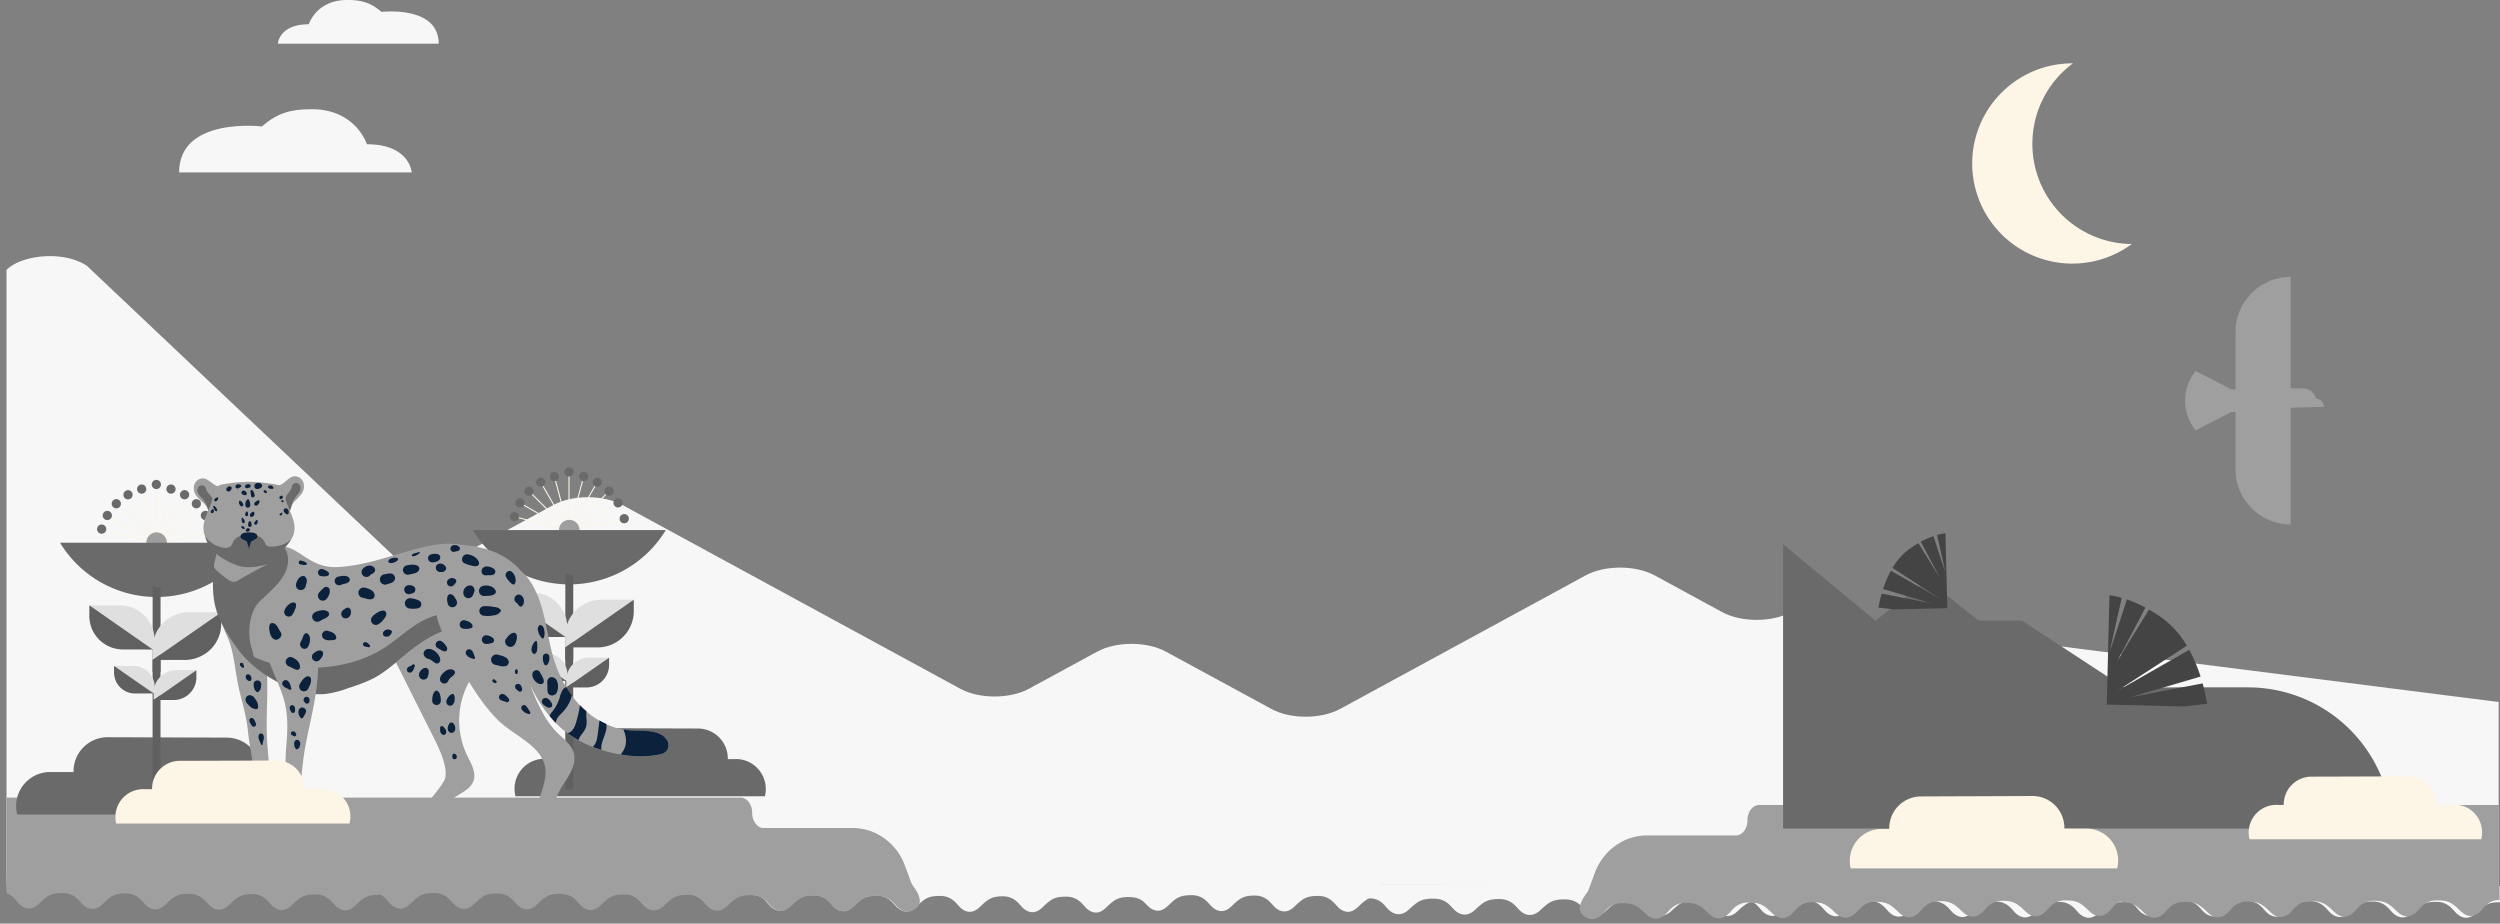 <svg xmlns="http://www.w3.org/2000/svg" xmlns:xlink="http://www.w3.org/1999/xlink" viewBox="0 0 1441.22 532.44"><rect x="0" y="0" width="1441.22" height="532.44" fill="#808080" stroke="none"/><defs><style>.cls-1{fill:none;}.cls-2{clip-path:url(#clip-path);}.cls-3{fill:#f7f7f7;}.cls-4{fill:#a09f9f;}.cls-5{clip-path:url(#clip-path-2);}.cls-6{fill:#6b6a6a;}.cls-7{clip-path:url(#clip-path-3);}.cls-8{fill:#fdf6e6;}.cls-9{clip-path:url(#clip-path-4);}.cls-10{fill:#fbf5e7;}.cls-11{fill:#9f9e9e;}.cls-12{fill:#606060;}.cls-13{fill:#dfdfdf;}.cls-14{fill:#0c213c;}.cls-15{clip-path:url(#clip-path-5);}.cls-16{clip-path:url(#clip-path-6);}.cls-17{clip-path:url(#clip-path-7);}.cls-18{fill:#444;}</style><clipPath id="clip-path" transform="translate(3.75 -50.11)"><rect class="cls-1" width="1440" height="579.19"/></clipPath><clipPath id="clip-path-2" transform="translate(3.75 -50.11)"><polygon class="cls-1" points="1024.18 358.09 1460.44 358.09 1460.76 527.82 1024.18 527.74 1024.18 358.09"/></clipPath><clipPath id="clip-path-3" transform="translate(3.75 -50.11)"><rect class="cls-1" x="288.02" y="394.96" width="211.81" height="114.19"/></clipPath><clipPath id="clip-path-4" transform="translate(3.75 -50.11)"><rect class="cls-1" x="1.38" y="390.03" width="240.5" height="129.66"/></clipPath><clipPath id="clip-path-5" transform="translate(3.75 -50.11)"><rect class="cls-1" x="6.29" y="419.34" width="195.75" height="105.53" transform="translate(208.33 944.22) rotate(-180)"/></clipPath><clipPath id="clip-path-6" transform="translate(3.75 -50.11)"><rect class="cls-1" x="1235.18" y="428.41" width="195.75" height="105.53" transform="translate(2666.11 962.36) rotate(-180)"/></clipPath><clipPath id="clip-path-7" transform="translate(3.75 -50.11)"><rect class="cls-1" x="996.1" y="429.35" width="225.13" height="121.37" transform="translate(2217.33 980.07) rotate(-180)"/></clipPath></defs><g id="Capa_2" data-name="Capa 2"><g id="Arte"><g class="cls-2"><path class="cls-3" d="M99.5,149.5H233.6s-1-16.23-25.83-16.23c0,0-6.29-20.2-31.78-20.2-12,0-19.54,2-28.81,9.94C147.18,123,99.5,117.31,99.5,149.5Z" transform="translate(3.75 -50.11)"/><path class="cls-3" d="M1028.76,403c-11,5.95-28.71,5.95-39.67,0l-39-21.21c-11-5.95-28.71-5.95-39.67,0l-141.58,77c-11,6-28.72,6-39.67,0l-60.77-33c-10.95-6-28.71-6-39.66,0l-39.28,21.35c-11,6-28.72,6-39.67,0L355,341.21c-11-5.95-28.71-5.95-39.67,0l-62.63,34.05c-5.26,2.86-12.4,4.47-19.84,4.47L46.28,203.28c-16.79-11-49.59-4.51-49.59,9.76V543.69h0v15.42l1440,2V454.81Z" transform="translate(3.75 -50.11)"/><path class="cls-3" d="M647.52,567.22c-6.63,0-8.68,1.29-13.73,6.23s-9.42,2.13-11.57-.07c-2.34-2.4-4.67-6.33-11.31-6.37s-8.67,1.28-13.73,6.23-9.42,2.13-11.57-.07c-2.34-2.4-4.67-6.33-11.31-6.37h.51c-6.63,0-8.68,1.28-13.74,6.22s-9.42,2.13-11.56-.06c-2.34-2.4-4.67-6.34-11.31-6.37s-8.68,1.28-13.73,6.22-9.42,2.13-11.57-.07c-2.34-2.4-4.67-6.33-11.31-6.37H502c-6.64,0-8.68,1.29-13.74,6.23s-9.42,2.13-11.56-.07c-2.34-2.4-4.68-6.33-11.31-6.37s-8.68,1.28-13.74,6.23-9.42,2.13-11.56-.07c-2.34-2.4-4.17-6.33-10.81-6.37h0V558H647.55Z" transform="translate(3.75 -50.11)"/><path class="cls-3" d="M792.33,566.8h.5c-6.64,0-8.69,1.28-13.76,6.22s-9.43,2.13-11.58-.06c-2.34-2.4-4.68-6.34-11.32-6.37s-8.7,1.28-13.76,6.22-9.44,2.13-11.58-.07c-2.35-2.4-4.69-6.33-11.33-6.37h.41c-6.65,0-8.69,1.28-13.76,6.23s-9.43,2.13-11.58-.07c-2.34-2.4-4.68-6.33-11.33-6.37s-8.69,1.28-13.76,6.22-9.43,2.13-11.58-.06c-2.34-2.4-4.2-5-10.85-5.09l0-9.23H791.52" transform="translate(3.75 -50.11)"/><path class="cls-3" d="M1437.45,570.22c-6.65,0-8.7,1.29-13.76,6.23s-9.44,2.13-11.58-.07c-2.35-2.4-4.68-6.33-11.33-6.37s-8.69,1.28-13.76,6.23-9.44,2.13-11.58-.07c-2.35-2.4-4.68-6.33-11.33-6.37h.51c-6.65,0-8.69,1.28-13.76,6.22s-9.44,2.13-11.58-.06c-2.35-2.4-4.68-6.34-11.33-6.37s-8.69,1.28-13.76,6.22-9.44,2.13-11.58-.07c-2.34-2.4-4.68-6.33-11.33-6.37h.42c-6.65,0-8.7,1.28-13.77,6.23s-9.43,2.13-11.57-.07c-2.35-2.4-4.69-6.33-11.33-6.37s-8.7,1.28-13.76,6.22-9.44,2.13-11.58-.06c-2.35-2.4-4.18-6.33-10.83-6.37h0V561h218.6Z" transform="translate(3.75 -50.11)"/><path class="cls-3" d="M1219.89,570.22c-6.64,0-8.69,1.29-13.76,6.23s-9.43,2.13-11.58-.07c-2.34-2.4-4.68-6.33-11.33-6.37s-8.69,1.28-13.76,6.23-9.43,2.13-11.58-.07c-2.34-2.4-4.68-6.33-11.32-6.37h.5c-6.64,0-8.69,1.28-13.76,6.22s-9.43,2.13-11.58-.06c-2.34-2.4-4.68-6.34-11.32-6.37s-8.7,1.28-13.76,6.22-9.44,2.13-11.58-.07c-2.35-2.4-4.69-6.33-11.33-6.37h.41c-6.65,0-8.69,1.28-13.76,6.23s-9.43,2.13-11.58-.07c-2.34-2.4-4.68-6.33-11.33-6.37s-8.69,1.28-13.76,6.22-9.43,2.13-11.58-.06c-2.34-2.4-4.18-6.33-10.82-6.37l10.83-9,207.78,1Z" transform="translate(3.75 -50.11)"/><path class="cls-3" d="M1012.16,560.12a11,11,0,0,1-7.16,10.13c-2.31.9-4.26,2.53-7.15,5.24-5.26,4.94-9.8,2.13-12-.07-2.44-2.4-4.87-6.33-11.77-6.37s-9,1.28-14.29,6.22-9.79,2.13-12-.07c-2.43-2.4-4.86-6.33-11.76-6.37h.52c-6.9,0-9,1.28-14.28,6.22s-9.8,2.13-12-.07c-2.43-2.4-4.86-6.33-11.76-6.37s-9,1.28-14.29,6.22-9.8,2.13-12-.07c-2.44-2.4-4.86-6.33-11.77-6.37h.43c-6.9,0-9,1.28-14.28,6.22s-9.8,2.13-12-.07c-2.43-2.4-4.86-6.33-11.76-6.37s-9,1.28-14.29,6.22-9.8,2.13-12-.07c-2.44-2.4-4.34-6.33-11.25-6.37v-8l227,0Z" transform="translate(3.75 -50.11)"/><path class="cls-3" d="M249.15,75.3H156.4s.68-11.22,17.86-11.22c0,0,4.35-14,22-14,8.27,0,13.51,1.38,19.92,6.87C216.17,57,249.15,53,249.15,75.3Z" transform="translate(3.75 -50.11)"/><path class="cls-4" d="M214.84,565.94c-6.65,0-8.7,1.28-13.76,6.23s-9.44,2.12-11.58-.07c-2.35-2.4-4.68-6.33-11.33-6.37S169.48,567,164.41,572s-9.44,2.13-11.58-.06c-2.35-2.4-4.68-6.34-11.33-6.37l.51,0c-6.65,0-8.69,1.29-13.76,6.23s-9.44,2.13-11.58-.07c-2.35-2.4-4.68-6.33-11.33-6.37s-8.69,1.29-13.76,6.23-9.44,2.13-11.58-.07c-2.34-2.4-4.68-6.33-11.33-6.37h.42c-6.65,0-8.7,1.28-13.76,6.22s-9.44,2.13-11.58-.06c-2.35-2.4-4.69-6.34-11.33-6.37s-8.7,1.28-13.76,6.22S9.22,573.22,7.08,571c-2.35-2.41-4.18-6.34-10.83-6.38h0v-7.93h218.6Z" transform="translate(3.75 -50.11)"/><path class="cls-4" d="M429.25,565.94c-6.66,0-8.71,1.29-13.78,6.23s-9.45,2.13-11.6-.07c-2.35-2.4-4.69-6.33-11.34-6.37S383.82,567,378.74,572s-9.45,2.12-11.59-.07c-2.35-2.4-4.69-6.33-11.35-6.37h.51c-6.66,0-8.71,1.28-13.78,6.22s-9.45,2.13-11.6-.07c-2.35-2.4-4.69-6.33-11.35-6.37s-8.7,1.29-13.78,6.23-9.45,2.13-11.59-.07c-2.35-2.4-4.69-6.33-11.35-6.37h.41c-6.65,0-8.7,1.28-13.78,6.22s-9.45,2.13-11.59-.06c-2.35-2.4-4.69-6.33-11.35-6.37s-8.71,1.28-13.78,6.22-9.45,2.13-11.6-.06c-2.35-2.41-4.18-6.34-10.84-6.38h0v-7.93H429.27Z" transform="translate(3.75 -50.11)"/><path class="cls-4" d="M525.12,573c-5.08,4.94-9.45,2.13-11.6-.07-2.35-2.4-4.69-6.33-11.35-6.37s-8.7,1.28-13.78,6.23-9.45,2.13-11.59-.07c-2.35-2.4-4.69-6.33-11.35-6.37H466c-6.66,0-8.71,1.28-13.78,6.22s-9.45,2.13-11.6-.06c-2.35-2.4-4.69-6.34-11.35-6.37s-8.7,1.28-13.78,6.22-9.45,2.13-11.6-.07c-2.34-2.4-4.68-6.33-11.34-6.37h.41c-6.65,0-8.7,1.28-13.78,6.23s-9.45,2.13-11.6-.07c-2.34-2.4-4.68-6.33-11.34-6.37s-8.71,1.28-13.78,6.22-9.45,2.13-11.6-.06c-2.35-2.4-4.19-6.34-10.84-6.37v-8H519.86S530.19,568,525.12,573Z" transform="translate(3.75 -50.11)"/><path class="cls-4" d="M-3.31,509.9H423.16c3.7,0,6.7,3.93,6.7,8.78h0c0,4.85,3,8.78,6.7,8.78H488a30.6,30.6,0,0,1,13.43,3.15A33.32,33.32,0,0,1,518,549.31l4.52,12.3H-3.31Z" transform="translate(3.75 -50.11)"/></g><path class="cls-4" d="M1218.66,570.23c6.65,0,8.69,1.28,13.76,6.22s9.43,2.13,11.58-.06c2.34-2.41,4.68-6.34,11.33-6.38s8.69,1.29,13.76,6.23,9.43,2.13,11.58-.07c2.34-2.4,4.68-6.33,11.33-6.37h-.51c6.64,0,8.69,1.28,13.76,6.23s9.43,2.13,11.58-.07c2.34-2.4,4.68-6.33,11.33-6.37s8.69,1.28,13.76,6.22,9.43,2.13,11.58-.06c2.34-2.4,4.68-6.33,11.32-6.37h-.41c6.65,0,8.69,1.28,13.76,6.22s9.44,2.13,11.58-.07c2.34-2.4,4.68-6.33,11.33-6.37s8.69,1.29,13.76,6.23,9.43,2.13,11.58-.07c2.34-2.4,4.18-6.33,10.82-6.37h0V561h-218.6Z" transform="translate(3.75 -50.11)"/><path class="cls-4" d="M1004.24,570.23c6.66,0,8.71,1.28,13.79,6.22s9.45,2.13,11.59-.06c2.35-2.4,4.69-6.34,11.35-6.37s8.71,1.28,13.78,6.22,9.45,2.13,11.6-.07c2.35-2.4,4.69-6.33,11.34-6.37h-.5c6.65,0,8.7,1.29,13.78,6.23s9.45,2.13,11.59-.07c2.35-2.4,4.69-6.33,11.35-6.37s8.71,1.28,13.78,6.23,9.45,2.12,11.6-.07c2.35-2.4,4.69-6.33,11.35-6.37h-.42c6.66,0,8.71,1.28,13.78,6.22s9.45,2.13,11.6-.07c2.35-2.4,4.69-6.33,11.35-6.37s8.7,1.29,13.78,6.23,9.45,2.13,11.59-.07c2.35-2.4,4.19-6.33,10.85-6.37h0V561H1004.22Z" transform="translate(3.75 -50.11)"/><path class="cls-4" d="M908.38,577.24c5.07,4.94,9.45,2.12,11.59-.07,2.35-2.4,4.69-6.33,11.35-6.37S940,572.08,945.1,577s9.45,2.13,11.6-.06c2.35-2.4,4.69-6.34,11.35-6.37l-.51,0c6.65,0,8.7,1.29,13.78,6.23s9.45,2.13,11.6-.07c2.34-2.4,4.68-6.33,11.34-6.37s8.71,1.28,13.78,6.23,9.45,2.13,11.6-.07c2.35-2.4,4.69-6.33,11.35-6.37h-.42c6.66,0,8.71,1.28,13.78,6.22s9.45,2.13,11.6-.06c2.35-2.41,4.69-6.34,11.35-6.38s8.7,1.29,13.78,6.23,9.45,2.13,11.6-.07c2.34-2.4,4.18-6.33,10.84-6.37h0v-7.93H913.64S903.3,572.29,908.38,577.24Z" transform="translate(3.75 -50.11)"/><path class="cls-4" d="M1436.81,514.19H1010.34c-3.7,0-6.7,3.93-6.7,8.78h0c0,4.85-3,8.78-6.7,8.78H945.51a30.73,30.73,0,0,0-13.43,3.14,33.41,33.41,0,0,0-16.54,18.71L911,565.9h525.78Z" transform="translate(3.75 -50.11)"/><g class="cls-5"><path class="cls-6" d="M1292.84,446.34l-72.12.05-58.78-38.47h-25l-29.75-23.54-29.76,23.54-53.19-44-33.39,26.28-24.09-13.29-18.13,13.74V530h426.71l0-2.36a83.19,83.19,0,0,0-82.46-81.27Z" transform="translate(3.75 -50.11)"/></g><g class="cls-7"><path class="cls-6" d="M420,487.73h-4.17c0-.13,0-.25,0-.39a17.26,17.26,0,0,0-17.25-17.25l-60.49-.2a17.26,17.26,0,0,0-17.26,17.26c0,.14,0,.28,0,.41l-11.91,0A17.26,17.26,0,0,0,309,522h0a17.26,17.26,0,0,0,17.25,16.86l75.76.2a17.26,17.26,0,0,0,17.24-16.86h.8a17.26,17.26,0,1,0,0-34.51Z" transform="translate(3.75 -50.11)"/></g><path class="cls-4" d="M1290.45,223.72a31.64,31.64,0,0,0-5.42,17.75v33.07h-2.48L1262,264a27.21,27.21,0,0,0,0,34.21l20.54-10.59H1285v33.07a31.61,31.61,0,0,0,5.41,17.75l3.35,4.15a32.34,32.34,0,0,0,5.45,4.59l3.35,1.93a31,31,0,0,0,5.35,2.1l3.34.77a31.51,31.51,0,0,0,5.53.49V285.14l19.13-.46a4.81,4.81,0,0,0-4.42-4.79,8.11,8.11,0,0,0-7.8-5.89h-6.91V209.7a31.51,31.51,0,0,0-5.53.49l-3.34.77a31,31,0,0,0-5.35,2.1l-3.34,1.93a32,32,0,0,0-5.46,4.59Z" transform="translate(3.75 -50.11)"/><path class="cls-8" d="M1167.94,130.68a57.6,57.6,0,0,1,23.34-44.05,57.72,57.72,0,1,0,34,104.1c-.65,0-1.3,0-2,0A57.73,57.73,0,0,1,1167.94,130.68Z" transform="translate(3.75 -50.11)"/><g class="cls-9"><path class="cls-6" d="M151.26,495.37h-4.74c0-.14,0-.29,0-.44a19.59,19.59,0,0,0-19.59-19.59l-68.68-.23a19.61,19.61,0,0,0-19.6,19.6c0,.16,0,.31,0,.47l-13.53,0a19.59,19.59,0,0,0,0,39.18h0a19.59,19.59,0,0,0,19.58,19.14l86,.23a19.59,19.59,0,0,0,19.58-19.15h.91a19.59,19.59,0,1,0,0-39.18Z" transform="translate(3.75 -50.11)"/></g><rect class="cls-10" x="89.81" y="280.84" width="0.62" height="28.59"/><rect class="cls-10" x="81.32" y="331.58" width="0.62" height="28.59" transform="translate(-82.99 -17.2) rotate(-15)"/><rect class="cls-10" x="76.9" y="333.41" width="0.62" height="28.59" transform="translate(-159.76 35.07) rotate(-30)"/><rect class="cls-10" x="73.1" y="336.32" width="0.62" height="28.59" transform="translate(-222.68 104.49) rotate(-45)"/><rect class="cls-10" x="70.18" y="340.12" width="0.62" height="28.59" transform="translate(-267.94 188.15) rotate(-60)"/><rect class="cls-10" x="68.35" y="344.54" width="0.62" height="28.59" transform="translate(-291.97 282.18) rotate(-75)"/><rect class="cls-10" x="87.96" y="354.11" width="28.59" height="0.62" transform="translate(-159.74 48.47) rotate(-29.99)"/><rect class="cls-10" x="89.96" y="359.21" width="28.59" height="0.62" transform="translate(-73.32 -18.07) rotate(-12.8)"/><rect class="cls-10" x="85.04" y="350.31" width="28.59" height="0.62" transform="translate(-215.08 122.83) rotate(-45)"/><rect class="cls-10" x="81.25" y="347.39" width="28.59" height="0.62" transform="translate(-249.61 206.52) rotate(-60.01)"/><rect class="cls-10" x="76.82" y="345.56" width="28.59" height="0.62" transform="translate(-262.8 294.26) rotate(-75)"/><circle class="cls-11" cx="90.27" cy="312.84" r="5.94"/><path class="cls-6" d="M86.52,394.27A65.06,65.06,0,0,0,142.18,363H30.87A65.06,65.06,0,0,0,86.52,394.27Z" transform="translate(3.75 -50.11)"/><path class="cls-6" d="M83.72,329.41a2.66,2.66,0,1,1,2.65,2.65A2.66,2.66,0,0,1,83.72,329.41Z" transform="translate(3.75 -50.11)"/><path class="cls-6" d="M92.16,332.06a2.66,2.66,0,1,1,2.66,2.66A2.66,2.66,0,0,1,92.16,332.06Z" transform="translate(3.75 -50.11)"/><path class="cls-6" d="M100,335.32a2.66,2.66,0,1,1,2.66,2.66A2.66,2.66,0,0,1,100,335.32Z" transform="translate(3.75 -50.11)"/><path class="cls-6" d="M106.79,340.51a2.66,2.66,0,1,1,2.66,2.66A2.66,2.66,0,0,1,106.79,340.51Z" transform="translate(3.75 -50.11)"/><path class="cls-6" d="M112,347.27a2.66,2.66,0,1,1,2.66,2.65A2.66,2.66,0,0,1,112,347.27Z" transform="translate(3.75 -50.11)"/><path class="cls-6" d="M115.54,356.35A2.66,2.66,0,1,1,118.2,359,2.66,2.66,0,0,1,115.54,356.35Z" transform="translate(3.75 -50.11)"/><path class="cls-6" d="M75.27,332.06a2.66,2.66,0,1,1,2.66,2.66A2.66,2.66,0,0,1,75.27,332.06Z" transform="translate(3.75 -50.11)"/><path class="cls-6" d="M67.4,335.32A2.66,2.66,0,1,1,70.06,338,2.66,2.66,0,0,1,67.4,335.32Z" transform="translate(3.75 -50.11)"/><path class="cls-6" d="M60.64,340.51a2.66,2.66,0,1,1,2.66,2.66A2.66,2.66,0,0,1,60.64,340.51Z" transform="translate(3.75 -50.11)"/><path class="cls-6" d="M55.46,347.27a2.66,2.66,0,1,1,2.65,2.66A2.66,2.66,0,0,1,55.46,347.27Z" transform="translate(3.75 -50.11)"/><path class="cls-6" d="M52.2,355.14a2.66,2.66,0,1,1,2.65,2.66A2.66,2.66,0,0,1,52.2,355.14Z" transform="translate(3.75 -50.11)"/><polyline class="cls-12" points="87.99 338.03 87.98 387.4 92.55 387.4 92.56 338.93"/><path class="cls-13" d="M105.13,403.07A20.92,20.92,0,0,0,84.21,424h0v6.6l39.52-27.52Z" transform="translate(3.75 -50.11)"/><path class="cls-12" d="M84.21,430.59l0,81.78h4.57l0-78.81v-3h14a20.94,20.94,0,0,0,5.85-.83,18.55,18.55,0,0,0,1.82-.62,20.91,20.91,0,0,0,2.3-1.07A20.71,20.71,0,0,0,119,423a20.81,20.81,0,0,0,4.78-13.31v-6.6Z" transform="translate(3.75 -50.11)"/><path class="cls-13" d="M85.33,419a19.89,19.89,0,0,0-19.89-19.89H47.76l37.57,26.17Z" transform="translate(3.75 -50.11)"/><path class="cls-12" d="M84.35,424.55,47.76,399.06v6.12a19.2,19.2,0,0,0,5.35,13.36A18.67,18.67,0,0,0,56,421c.39.28.8.54,1.21.79a19.28,19.28,0,0,0,9.91,2.72Z" transform="translate(3.75 -50.11)"/><path class="cls-13" d="M97.84,436.47a13,13,0,0,0-13,13h0v4.13l24.66-17.18Z" transform="translate(3.75 -50.11)"/><path class="cls-12" d="M84.79,453.65l0,51h2.86v-51h8.75a13.37,13.37,0,0,0,3.66-.52,11.6,11.6,0,0,0,1.13-.39,12.55,12.55,0,0,0,1.44-.67,12.68,12.68,0,0,0,2.08-1.41,13.05,13.05,0,0,0,4.75-10.07v-4.12Z" transform="translate(3.75 -50.11)"/><path class="cls-13" d="M85.48,446.38A12.4,12.4,0,0,0,73.07,434H62L85.48,450.3Z" transform="translate(3.75 -50.11)"/><path class="cls-12" d="M84.88,449.87,62,434v3.81a12.2,12.2,0,0,0,.54,3.6,12.16,12.16,0,0,0,2.8,4.75,12.3,12.3,0,0,0,1.81,1.56c.24.17.5.33.75.49a12.14,12.14,0,0,0,6.19,1.69Z" transform="translate(3.75 -50.11)"/><rect class="cls-10" x="327.72" y="273.61" width="0.62" height="28.59"/><rect class="cls-10" x="319.23" y="324.35" width="0.62" height="28.59" transform="translate(-73.01 44.13) rotate(-15)"/><rect class="cls-10" x="314.8" y="326.18" width="0.62" height="28.59" transform="translate(-124.27 153.06) rotate(-30)"/><rect class="cls-10" x="311.01" y="329.1" width="0.62" height="28.59" transform="translate(-147.88 270.6) rotate(-45)"/><rect class="cls-10" x="308.09" y="332.89" width="0.62" height="28.59" transform="translate(-142.72 390.57) rotate(-60)"/><rect class="cls-10" x="306.26" y="337.32" width="0.62" height="28.59" transform="translate(-108.66 506.62) rotate(-75)"/><rect class="cls-10" x="325.87" y="346.88" width="28.59" height="0.62" transform="translate(-124.26 166.44) rotate(-29.99)"/><rect class="cls-10" x="327.87" y="351.98" width="28.59" height="0.62" transform="translate(-65.81 34.46) rotate(-12.8)"/><rect class="cls-10" x="322.95" y="343.08" width="28.59" height="0.62" transform="translate(-140.29 288.94) rotate(-45)"/><rect class="cls-10" x="319.16" y="340.17" width="28.59" height="0.62" transform="translate(-124.38 408.95) rotate(-60.01)"/><rect class="cls-10" x="314.73" y="338.34" width="28.59" height="0.62" transform="translate(-79.49 518.7) rotate(-75)"/><circle class="cls-11" cx="328.18" cy="305.62" r="5.94"/><path class="cls-6" d="M324.43,387a65.06,65.06,0,0,0,55.66-31.31H268.77A65.09,65.09,0,0,0,324.43,387Z" transform="translate(3.75 -50.11)"/><path class="cls-6" d="M321.63,322.18a2.66,2.66,0,1,1,2.65,2.66A2.66,2.66,0,0,1,321.63,322.18Z" transform="translate(3.75 -50.11)"/><path class="cls-6" d="M330.07,324.84a2.66,2.66,0,1,1,2.66,2.65A2.66,2.66,0,0,1,330.07,324.84Z" transform="translate(3.75 -50.11)"/><path class="cls-6" d="M337.94,328.1a2.66,2.66,0,1,1,2.66,2.65A2.66,2.66,0,0,1,337.94,328.1Z" transform="translate(3.75 -50.11)"/><path class="cls-6" d="M344.7,333.28a2.66,2.66,0,1,1,2.66,2.66A2.66,2.66,0,0,1,344.7,333.28Z" transform="translate(3.75 -50.11)"/><path class="cls-6" d="M349.89,340a2.66,2.66,0,1,1,2.65,2.66A2.66,2.66,0,0,1,349.89,340Z" transform="translate(3.75 -50.11)"/><path class="cls-6" d="M353.45,349.12a2.66,2.66,0,1,1,2.65,2.66A2.66,2.66,0,0,1,353.45,349.12Z" transform="translate(3.75 -50.11)"/><path class="cls-6" d="M313.18,324.84a2.66,2.66,0,1,1,2.66,2.65A2.66,2.66,0,0,1,313.18,324.84Z" transform="translate(3.75 -50.11)"/><path class="cls-6" d="M305.31,328.1a2.66,2.66,0,1,1,2.66,2.65A2.66,2.66,0,0,1,305.31,328.1Z" transform="translate(3.75 -50.11)"/><path class="cls-6" d="M298.55,333.28a2.66,2.66,0,1,1,2.66,2.66A2.66,2.66,0,0,1,298.55,333.28Z" transform="translate(3.75 -50.11)"/><path class="cls-6" d="M293.37,340A2.66,2.66,0,1,1,296,342.7,2.65,2.65,0,0,1,293.37,340Z" transform="translate(3.75 -50.11)"/><path class="cls-6" d="M290.1,347.91a2.66,2.66,0,1,1,2.66,2.66A2.65,2.65,0,0,1,290.1,347.91Z" transform="translate(3.75 -50.11)"/><polyline class="cls-12" points="325.9 330.8 325.89 380.17 330.46 380.17 330.48 331.7"/><path class="cls-13" d="M343,395.84a20.92,20.92,0,0,0-20.92,20.92h0v6.61l39.52-27.53Z" transform="translate(3.75 -50.11)"/><path class="cls-12" d="M322.12,423.37l0,81.77h4.57l0-78.8v-3h14a20.94,20.94,0,0,0,5.85-.83c.62-.18,1.23-.39,1.82-.62a23,23,0,0,0,2.3-1.08,21,21,0,0,0,3.34-2.25,20.53,20.53,0,0,0,2.83-2.84,20.78,20.78,0,0,0,4.78-13.3v-6.61Z" transform="translate(3.75 -50.11)"/><path class="cls-13" d="M323.24,411.72a19.9,19.9,0,0,0-19.89-19.89H285.67L323.24,418Z" transform="translate(3.75 -50.11)"/><path class="cls-12" d="M322.26,417.32l-36.59-25.49V398a19.22,19.22,0,0,0,.87,5.76,19,19,0,0,0,1.46,3.47,19.85,19.85,0,0,0,3,4.14,20.42,20.42,0,0,0,2.91,2.5c.39.27.8.53,1.21.78a19.28,19.28,0,0,0,9.91,2.72Z" transform="translate(3.75 -50.11)"/><path class="cls-13" d="M335.75,429.24A13.06,13.06,0,0,0,322.7,442.3h0v4.12l24.66-17.18Z" transform="translate(3.75 -50.11)"/><path class="cls-12" d="M322.7,446.42l0,51h2.86v-51h8.75a12.88,12.88,0,0,0,3.65-.52,10.93,10.93,0,0,0,1.14-.39,13.06,13.06,0,0,0,3.52-2.07,14.09,14.09,0,0,0,1.77-1.77,13,13,0,0,0,3-8.31v-4.12Z" transform="translate(3.75 -50.11)"/><path class="cls-13" d="M323.39,439.15A12.41,12.41,0,0,0,311,426.74H300l23.44,16.33Z" transform="translate(3.75 -50.11)"/><path class="cls-12" d="M322.79,442.65,300,426.74v3.82a12.14,12.14,0,0,0,.54,3.59,11.88,11.88,0,0,0,.92,2.17,11.91,11.91,0,0,0,3.69,4.14c.24.17.49.33.75.49a12,12,0,0,0,6.19,1.7Z" transform="translate(3.75 -50.11)"/><path class="cls-4" d="M113.86,340.35a41.86,41.86,0,0,1-4.14-4,7.57,7.57,0,0,1-1.53-6.53,5.32,5.32,0,0,1,5.09-3.94c3.36.17,5.52,3.88,8.79,4.66,1,.24,2,.19,3,.49a2.33,2.33,0,0,1,1.81,2.13,2.94,2.94,0,0,1-.89,1.63c-1.55,1.75-3.31,3.32-4.77,5.15-2,2.49-1.83,4.88-2.91,7.53C116.57,345.22,116.1,342.52,113.86,340.35Z" transform="translate(3.75 -50.11)"/><path class="cls-6" d="M113,337.68c-1.12-1.26-2.5-2.43-2.88-4.07a3.23,3.23,0,0,1,1-3.23,2.45,2.45,0,0,1,3.23.18,8.25,8.25,0,0,1,1,2.3c.79,1.78,2.71,2.91,3.37,4.75a6.89,6.89,0,0,1,.24,2.86,29.69,29.69,0,0,1-.69,4.6c-.08.35-.21.74-.55.85-1.13.37-1.77-3-2-3.64A15,15,0,0,0,113,337.68Z" transform="translate(3.75 -50.11)"/><path class="cls-4" d="M150.32,478.47c.52,7.43,2.16,25.63,3.19,33.27-3,8.34-4.13,15.77-6.91,16.92a26.76,26.76,0,0,1-7.88.93c-1.68-.14-3.41-1.33-3.54-3-.24-3.06,4.13-4.08,5.87-6.61,1.43-2.09,3.43-9.11,1.9-22.87-1-8.86-2.95-17.5-3.87-26.37-.77-7.55-3-14.81-4.76-22.19-3-12.52-2.76-22.75-7.59-32.68-1.39-2.87-3.33-9-3.46-12.22s-.86-9.69,1.53-11.81c3-2.7.9,7.59,4.92,8.26a25,25,0,0,1,13.44,6.44c3.68,3.65,3.56,7.26,4.63,12,2.86,12.55,2.71,25.17,2.39,38C150,463.79,149.81,471.14,150.32,478.47Z" transform="translate(3.75 -50.11)"/><path class="cls-4" d="M262.46,453.73a46.9,46.9,0,0,0,3.11,31.94c2.24,4.64,5.34,9.68,3.66,14.54-1.48,4.34-6.13,6.55-10,9a43.28,43.28,0,0,0-16.75,19.52c-1,2.26-1.92,4.81-4.13,5.89a9,9,0,0,1-3.79.63c-3.61,0-8.32,1.19-11.22-1-.48-.36-.08-2.21-.31-2.76-.66-1.5.65-3.21,2.16-3.87s3.22-.71,4.73-1.37c3.23-1.43,21.68-23.12,22.84-27.1,2.26-7.76-5.27-21.37-8.89-28.6l-25.26-50.32c-2.35-4.69-4.76-9.62-4.61-14.85.17-5.81,3.59-11.21,8.26-14.66s10.47-5.1,16.24-5.68A44.65,44.65,0,0,1,266.07,391a36.79,36.79,0,0,1,16.71,22.45c2,8.42-.93,12.48-6.62,17.69A47.07,47.07,0,0,0,262.46,453.73Z" transform="translate(3.75 -50.11)"/><path class="cls-4" d="M191.24,377c15.51-.83,30.26-6.57,45.27-10.53,6.67-1.76,13.53-3.19,20.43-2.84s13.89,2.63,18.84,7.44,7.47,12.38,5.23,18.9c-2.17,6.35-8.2,10.6-14.38,13.21s-12.84,4.06-18.79,7.16a70.07,70.07,0,0,0-11.14,7.72c-8.53,6.81-16.93,13.87-26.31,19.46s-19.92,9.68-30.84,9.92c-17.43.38-34-9.28-45.33-22.5a49.19,49.19,0,0,1-9.64-16c-2-5.93-2.34-12.56-.1-18.41,4.19-10.92,19.21-21.89,30.27-24.93,5.91-1.63,10.4,1,15.24,4.17C177,374.49,182.58,377.51,191.24,377Z" transform="translate(3.75 -50.11)"/><path class="cls-4" d="M303.79,388.43c6.83,12.49,7.5,27.32,11.54,41,3.09,10.42,8.3,20.36,16,28.06s17.93,13.06,28.77,13.85C365.43,471.7,371,471,376,473a9.52,9.52,0,0,1,5,4.16,5.39,5.39,0,0,1-.67,6.2,7.81,7.81,0,0,1-3.94,1.77,57.53,57.53,0,0,1-20.4.26c-13-1.88-25.87-6.65-35.86-15.22-9.66-8.29-16.17-19.68-21-31.46s-8.13-24.12-12.52-36.07c-1.62-4.41-3.42-9-3.05-13.65.35-4.37,4.36-10.88,9.36-10.8C297.68,378.31,301.83,384.83,303.79,388.43Z" transform="translate(3.75 -50.11)"/><path class="cls-6" d="M162.17,375.27c-.7,4.4-3.17,8.35-6.13,11.69s-6.31,6.31-9.58,9.35c-7.22,6.7-7.63,20.32-5,27.92,1.2,3.51.73,6.65,3.43,9.67-1.83-1.44-13.81-12.58-15.08-14.53-9.53-14.65-11.81-22.43-10.44-41.7.62-8.76,7.79-22.26,11.35-22.42A51.83,51.83,0,0,1,146,356.5C154.66,358.76,163.77,365.2,162.17,375.27Z" transform="translate(3.75 -50.11)"/><path class="cls-4" d="M166.12,339.09a42.81,42.81,0,0,0,3.91-4.18,7.55,7.55,0,0,0,1.15-6.6,5.32,5.32,0,0,0-5.31-3.65c-3.34.36-5.29,4.19-8.51,5.16-1,.28-2,.3-2.94.65a2.34,2.34,0,0,0-1.69,2.23,3,3,0,0,0,1,1.58c1.65,1.66,3.5,3.12,5,4.87,2.12,2.37,2.11,4.77,3.34,7.35C163.68,344.11,164,341.39,166.12,339.09Z" transform="translate(3.75 -50.11)"/><path class="cls-6" d="M166.86,336.38c1-1.33,2.35-2.57,2.64-4.23a3.26,3.26,0,0,0-1.2-3.17,2.46,2.46,0,0,0-3.22.37,7.85,7.85,0,0,0-.9,2.35c-.69,1.83-2.54,3.06-3.1,4.93a7.11,7.11,0,0,0-.07,2.87,31,31,0,0,0,1,4.56c.1.34.25.73.6.82,1.15.3,1.6-3.06,1.81-3.76A15,15,0,0,1,166.86,336.38Z" transform="translate(3.75 -50.11)"/><path class="cls-4" d="M114.38,349.38c.82-2.71,2.08-5.26,3.11-7.89a51.11,51.11,0,0,0,2.2-7,8.07,8.07,0,0,1,1.3-3.33c1.1-1.34,3-1.72,4.68-2a95,95,0,0,1,14.12-1.31h0a95,95,0,0,1,14.12,1.31c1.71.27,3.58.65,4.68,2a7.81,7.81,0,0,1,1.3,3.33,52.52,52.52,0,0,0,2.2,7c1,2.63,2.29,5.18,3.11,7.89a15.1,15.1,0,0,1,.44,8.36,16.42,16.42,0,0,1-3.2,5.7,32.92,32.92,0,0,1-12.93,9.9,27.76,27.76,0,0,1-9.72,2.09h0a27.81,27.81,0,0,1-9.72-2.09,32.89,32.89,0,0,1-12.92-9.9,16.27,16.27,0,0,1-3.2-5.7A15,15,0,0,1,114.38,349.38Z" transform="translate(3.75 -50.11)"/><path class="cls-6" d="M146.69,360a8.32,8.32,0,0,1,2.38,3.22,3.8,3.8,0,0,0,.86,1.35,3.26,3.26,0,0,0,2,.62,17.39,17.39,0,0,0,12.12-4,46,46,0,0,1-5.06,6.24,31.46,31.46,0,0,1-12.79,8.1,23.75,23.75,0,0,1-15-.09,32.6,32.6,0,0,1-9.16-5.35c-3.5-2.79-6.65-6.38-7.49-10.78a16.06,16.06,0,0,0,10.37,6.52c1.56.24,3.36.17,4.44-1a10.89,10.89,0,0,0,1.36-2.49,6.36,6.36,0,0,1,4.45-3.25c2.18-.39,4.37.31,6.55.12C143.43,359.11,145.21,358.88,146.69,360Z" transform="translate(3.75 -50.11)"/><path class="cls-14" d="M135.85,357.77a5.47,5.47,0,0,1,2.43-.65c.31,0,1.51-.09,1.51-.09.53,0,1.18.05,1.52.09a5.42,5.42,0,0,1,2.42.65,1.84,1.84,0,0,1,.81,2.18,2.74,2.74,0,0,1-1.22,1.06l-2.94,1.64a2,2,0,0,1-.59.26v0l-.09-.05a.16.16,0,0,1-.11,0h0l-.39-.2L136.27,361A2.72,2.72,0,0,1,135,360,1.85,1.85,0,0,1,135.85,357.77Z" transform="translate(3.75 -50.11)"/><path class="cls-14" d="M140.51,361.3v.24a.6.6,0,0,1-.06.27.48.48,0,0,1-.15.22.51.51,0,0,1-.23.15.6.6,0,0,1-.27.06l-.18,0a.71.71,0,0,1-.31-.19l-.11-.14a.62.62,0,0,1-.1-.35v-.24a.66.66,0,0,1,.06-.27.72.72,0,0,1,.37-.37.66.66,0,0,1,.27-.06l.19,0a.65.65,0,0,1,.31.18l.11.14a.74.74,0,0,1,.1.35Z" transform="translate(3.75 -50.11)"/><path class="cls-14" d="M139.8,366.83a14.36,14.36,0,0,0-.34-1.83,15,15,0,0,1-.62-1.74,2,2,0,0,1,.76-2.35.43.43,0,0,1,.46,0,1.88,1.88,0,0,1,.69,2.15,8.15,8.15,0,0,1-.46,1.45,9.09,9.09,0,0,0-.39,2.31c0,.05-.09.08-.1,0Z" transform="translate(3.75 -50.11)"/><path class="cls-6" d="M218.14,423.36c-15.75,10.23-35.45,13.12-54.12,11.1-13.22-1.43-27.19-5.88-34.85-16.74,6.59,12.49,18.31,21.72,31.18,27.55,7.48,3.39,15.68,5.78,23.84,4.87a61.77,61.77,0,0,0,12.62-3.25c6.11-2,12.29-4.11,17.8-7.46a94.41,94.41,0,0,0,11.83-9.1c8.37-7.08,17.24-14,27.7-17.29,4.36-1.36,5.92-6.1,1.1-8.43-3.35-1.62-8.78.46-11.9,1.74C233.88,410.24,226.61,417.85,218.14,423.36Z" transform="translate(3.75 -50.11)"/><path class="cls-4" d="M250.93,363.89c10.2-.12,20.63.57,30.07,4.34s17.85,11,20.77,20.56c3.8,12.41-2.13,25.52-2.47,38.46-.31,11.57,3.9,22.84,9.47,33.06a51.92,51.92,0,0,0,8.08,11.57c3.75,3.84,8.67,7.09,10.13,12.19,1.19,4.12-.21,8.54-2.28,12.3s-4.81,7.17-6.62,11.06c-2.36,5.11-9.31,29-11.08,30.15-3.76,2.33-7.72,1.68-12.16,1.4-1-1.44-.55-3.5.5-4.93s2.56-2.5,3.73-3.84c2-2.33,3-5.38,3.84-8.32,2.74-9.26,9.86-21.67,7.27-31-3.33-11.94-18.84-17.29-27.53-26.31-11-11.43-18.63-25.51-26.1-39.41-3.16-5.88-6.35-11.82-8.12-18.23a55.6,55.6,0,0,1-1.81-15.14c0-5.74.82-11.6,3.53-16.69s7.61-9.32,13.43-10.15Z" transform="translate(3.75 -50.11)"/><path class="cls-4" d="M170.94,489.29c-.87,7.4-2.64,25.59-3.05,33.29-4.51,7.64-7,14.73-9.94,15.34a26.69,26.69,0,0,1-7.91-.55c-1.63-.45-3.11-1.94-2.92-3.62.34-3,4.82-3.25,7-5.41,1.8-1.79,5.06-8.31,6.12-22.12.68-8.89.35-17.74,1.1-26.62.64-7.57,1-15.26-.56-22.7-2.24-10.81-8.34-20.46-11.24-31.11a23.39,23.39,0,0,1-.94-9.46,11,11,0,0,1,4.84-7.88c3.51-2.09,8-1.41,11.83,0a25,25,0,0,1,12,8.83c2.94,4.27,2.15,7.8,2.33,12.61.47,12.87-2,25.24-4.72,37.75C173.34,474.81,171.8,482,170.94,489.29Z" transform="translate(3.75 -50.11)"/><path class="cls-4" d="M126.09,372.79a36.25,36.25,0,0,0,7.75,3.57c5.44,1.53,11.25.44,16.71-1-5.58,2.89-11.16,5.79-16.52,9.06a6.52,6.52,0,0,1-2.54,1.1,6.08,6.08,0,0,1-4-1.45,55.87,55.87,0,0,1-6.57-5.31,4.08,4.08,0,0,1-1.13-1.45,4.6,4.6,0,0,1,0-2.6c.22-1,.53-2,.75-3a5.28,5.28,0,0,0,.38-2.43c.69.49,1.43,1.21,2.16,1.72A24.17,24.17,0,0,0,126.09,372.79Z" transform="translate(3.75 -50.11)"/><path class="cls-14" d="M147.28,330.46a1.87,1.87,0,0,1-1.35,1.22,4.38,4.38,0,0,1-1.38.35,1.67,1.67,0,0,1-.84-3.12,3.09,3.09,0,0,1,1.94-.33,1.83,1.83,0,0,1,1.33.63,1.36,1.36,0,0,1,.3,1.25Z" transform="translate(3.75 -50.11)"/><path class="cls-14" d="M141.14,332.63a1.3,1.3,0,0,1,1.25,1,5.16,5.16,0,0,1,.68,2.15,1,1,0,0,1-.52.91.93.93,0,0,1-.81.1,1.13,1.13,0,0,1-.78-1,15.92,15.92,0,0,0-.21-1.69,1.9,1.9,0,0,1-.12-.82c0-.14.16-.39.17-.45a.28.28,0,0,1,.34-.19Z" transform="translate(3.75 -50.11)"/><path class="cls-14" d="M140.34,331.09a2.07,2.07,0,0,1-.77.26l-.24.06-.08,0a1,1,0,0,1-.37.13,1.11,1.11,0,0,1-1.22-.49,1.1,1.1,0,0,1,.17-1.3c.65-.54,2.07-.84,2.69-.06a.89.89,0,0,1-.18,1.36Z" transform="translate(3.75 -50.11)"/><path class="cls-14" d="M137.93,335.56a2.84,2.84,0,0,1-1.9-.45,1.16,1.16,0,0,1,.58-2.16,1.9,1.9,0,0,1,1.91,2,.83.83,0,0,1-.59.6Z" transform="translate(3.75 -50.11)"/><path class="cls-14" d="M135.27,330.48c-.29.52-1,.8-1.5,1.08a1.19,1.19,0,0,1-1.17,0l-.07-.05.53.14h-.13a1,1,0,0,1-.89-.6,1,1,0,0,1,.2-1.06l.08-.11-.3.73v-.05a1.21,1.21,0,0,1,.85-1.12,2.75,2.75,0,0,1,1.68,0c.41.13,1,.55.71,1.05Z" transform="translate(3.75 -50.11)"/><path class="cls-14" d="M129.77,331.1a1.06,1.06,0,0,1,0,.61,1.25,1.25,0,0,1-.22.55l.07-.15-.13.3a3.25,3.25,0,0,1-.23.29l0,0c.12-.16,0,.05-.05.08a1.82,1.82,0,0,1-.55.52,1.3,1.3,0,0,1-1.43-.1,1.28,1.28,0,0,1-.47-1.36,1.82,1.82,0,0,1,.58-.83,2.16,2.16,0,0,1,.9-.47,1.2,1.2,0,0,1,1.51.59Z" transform="translate(3.75 -50.11)"/><path class="cls-14" d="M150,334.29a5.45,5.45,0,0,1-.7,0,3.24,3.24,0,0,1-.73-.28.71.71,0,1,1,.71-1.23,2,2,0,0,1,.69.65,2.62,2.62,0,0,1,.2.69c0,.11-.07.19-.17.17Z" transform="translate(3.75 -50.11)"/><path class="cls-14" d="M153.6,331.89a4.13,4.13,0,0,1-1.11,0,2.78,2.78,0,0,1-1.3-.35.83.83,0,0,1,0-1.42,2,2,0,0,1,2.37.53,1.1,1.1,0,0,1,.33.83c0,.16-.1.4-.29.41Z" transform="translate(3.75 -50.11)"/><path class="cls-14" d="M145.75,338.7a1.58,1.58,0,0,1-.11,1.34,5,5,0,0,1-.89,1.25,1.15,1.15,0,0,1-1.58,0h0l.7.29-.2,0a.85.85,0,0,1-.82-1.08c0-.07,0-.13.07-.2l.1.76h0a1.14,1.14,0,0,1,.4-1.53,7.83,7.83,0,0,1,1.24-.82c.3-.13.88-.39,1.11,0Z" transform="translate(3.75 -50.11)"/><path class="cls-14" d="M139.62,338.09a8.32,8.32,0,0,1,.68,1.41,7.5,7.5,0,0,1,.23,1.88,1.4,1.4,0,0,1-1.22,1.37,1.36,1.36,0,0,1-1.53-1,4.89,4.89,0,0,1,.11-2.25A3.77,3.77,0,0,1,139,338a.42.42,0,0,1,.66.08Z" transform="translate(3.75 -50.11)"/><path class="cls-14" d="M134.7,338.81c.12.1.34.12.48.21a2.35,2.35,0,0,1,.53.56c.12.17.27.32.39.5a4.35,4.35,0,0,1,.36.79c.34.88-1,1.56-1.56.91a3.59,3.59,0,0,1-.8-1.44,1.83,1.83,0,0,1-.11-.73c0-.21.16-.39.18-.58a.31.31,0,0,1,.53-.22Z" transform="translate(3.75 -50.11)"/><path class="cls-14" d="M142.66,345.36a1.48,1.48,0,0,1,.14,1.48,2.38,2.38,0,0,1-.48.81,1.7,1.7,0,0,1-.81.44c-.66.2-1.48-.5-1.2-1.21a2.38,2.38,0,0,1,.43-.8,5.36,5.36,0,0,1,.43-.4l.33-.28c-.15.12.14-.11.2-.14a.8.8,0,0,1,1,.1Z" transform="translate(3.75 -50.11)"/><path class="cls-14" d="M139.09,345.49a3,3,0,0,0,.12.36c0,.11,0,.22,0,.33s.05.22.07.33a1.48,1.48,0,0,1-.06.66.79.79,0,0,1-1.42.18,1.51,1.51,0,0,1-.13-1.23,3.36,3.36,0,0,1,.44-.89.5.5,0,0,1,.93.26Z" transform="translate(3.75 -50.11)"/><path class="cls-14" d="M136.16,348.65c.54.67,1.68,1.87,1,2.81a.59.59,0,0,1-.78.2c-.93-.42-.75-1.94-.86-2.76a.36.36,0,0,1,.61-.25Z" transform="translate(3.75 -50.11)"/><path class="cls-14" d="M141,351.12a7,7,0,0,1,.33,1.7,1,1,0,0,1-2.08,0,7,7,0,0,1,.33-1.7.74.74,0,0,1,1.42,0Z" transform="translate(3.75 -50.11)"/><path class="cls-14" d="M144.84,350.4c0,.29,0,.58-.06.87a2.14,2.14,0,0,1-.54,1.12.84.84,0,0,1-1.1.07.85.85,0,0,1-.22-1.08,4,4,0,0,1,.5-.72,2.07,2.07,0,0,0,.39-.54.56.56,0,0,1,1,.28Z" transform="translate(3.75 -50.11)"/><path class="cls-14" d="M140.13,355.8l0,0,.15-.25v-.1l0,.19a1,1,0,0,1-.12.25,1.9,1.9,0,0,1-.29.38,1.56,1.56,0,0,1-.56.35,2.6,2.6,0,0,1-.56,0,.82.82,0,0,1-.7-1.23,3.19,3.19,0,0,1,.31-.44,1.28,1.28,0,0,1,.84-.33,1.25,1.25,0,0,1,1,.46l-.23-.22h-.07a.49.49,0,0,1,.25.9Z" transform="translate(3.75 -50.11)"/><path class="cls-14" d="M136.61,355.06l-.25-.14-.15-.07-.05,0s.05,0,0,0a1.35,1.35,0,0,1-.46-.24,1.55,1.55,0,0,1-.24-.33.62.62,0,0,1,.05-.69.64.64,0,0,1,.64-.22,1.1,1.1,0,0,1,.78.53,5.54,5.54,0,0,1,.33.51.49.49,0,0,1-.66.67Z" transform="translate(3.75 -50.11)"/><path class="cls-14" d="M161.51,346.56a2.82,2.82,0,0,1-1-.77c-.12-.12-.26-.24-.37-.36a1.47,1.47,0,0,1-.33-1.35v.65l0-.1a1.18,1.18,0,0,1,1.44-1.43l-.15,0a1.31,1.31,0,0,1,1.13.65,2.43,2.43,0,0,1,.33,2.33.9.9,0,0,1-1,.4Z" transform="translate(3.75 -50.11)"/><path class="cls-14" d="M159.64,339.51a.82.82,0,0,1-.65.1.63.63,0,0,1-.4-.23l-.09-.12,0-.05a.44.44,0,0,1-.1-.41.41.41,0,0,1,.29-.29.8.8,0,0,1,.86.18c.17.19.36.61.12.82Z" transform="translate(3.75 -50.11)"/><path class="cls-14" d="M159,335.89a1.19,1.19,0,0,1,.26.79c0,.57-.44,1.24-1.07,1.18a.9.9,0,0,1-.88-.88,1,1,0,0,1,.6-.92h0l.09,0a1.43,1.43,0,0,1,.28-.13c.23-.06.52-.18.72,0Z" transform="translate(3.75 -50.11)"/><path class="cls-14" d="M122.05,337.31l0,.1-.07-.24c.24.34-.08.87-.29,1.13l-.21.27a2.18,2.18,0,0,1-.59.5.73.73,0,0,1-1.07-.83,2.63,2.63,0,0,1,.24-.51,1.63,1.63,0,0,1,.38-.36,2.22,2.22,0,0,1,.91-.45.55.55,0,0,1,.55.14h0l-.33-.14.22,0a.3.3,0,0,1,.28.36Z" transform="translate(3.75 -50.11)"/><path class="cls-14" d="M119.8,341.78a3.2,3.2,0,0,1,1.1,1.18,1.92,1.92,0,0,1,.55,1.51.52.52,0,0,1-.64.35c-.57-.16-.82-.7-1.07-1.19a3.11,3.11,0,0,1-.52-1.52.39.39,0,0,1,.58-.33Z" transform="translate(3.75 -50.11)"/><path class="cls-14" d="M119.46,344.19c.07.56.13,1.35-.49,1.66a.8.8,0,0,1-1.08-.28,1.11,1.11,0,0,1,.13-1.22,2.56,2.56,0,0,1,.65-.62.51.51,0,0,1,.53,0,.56.56,0,0,1,.26.46Z" transform="translate(3.75 -50.11)"/><path class="cls-14" d="M159,345.82a2.55,2.55,0,0,1-.11.74,1.51,1.51,0,0,1-.63.69.59.59,0,0,1-.75-.15.58.58,0,0,1,.05-.76,6,6,0,0,1,.59-.39,2.39,2.39,0,0,0,.49-.28.22.22,0,0,1,.36.15Z" transform="translate(3.75 -50.11)"/><path class="cls-14" d="M224,383.31a3.29,3.29,0,0,1-.79,1.94,4.23,4.23,0,0,1-1.71,1c-.65.25-1.31.44-2,.63a3,3,0,1,1-1.57-5.71c.93-.2,1.85-.36,2.8-.47a3.14,3.14,0,0,1,1.92.38,2.66,2.66,0,0,1,1.33,2.23Z" transform="translate(3.75 -50.11)"/><path class="cls-14" d="M212.28,379.65a3.64,3.64,0,0,1-2.15,1.52c.71-.28-.22.2-.22.2s.52-.32,0,0c-.25.18.34-.52,0,0a2.81,2.81,0,1,1-4.42-3.41,5.4,5.4,0,0,1,3.81-1.8c1.8-.11,4,1.58,2.93,3.53Z" transform="translate(3.75 -50.11)"/><path class="cls-14" d="M211.1,395.32c-2,.9-4-.38-6.06-.69-1.58-.23-2.45-2.23-2.07-3.64a3,3,0,0,1,3.65-2.07c2.26.45,5.55,1.73,5.6,4.45a2.2,2.2,0,0,1-1.12,1.95Z" transform="translate(3.75 -50.11)"/><path class="cls-14" d="M197.41,385.48c-1.12,1.19-3,1.11-4.43,1.73A2.55,2.55,0,0,1,189.4,386a2.52,2.52,0,0,1,1.63-3.41c1.93-.44,4.83-1.09,6.38.51a1.71,1.71,0,0,1,0,2.38Z" transform="translate(3.75 -50.11)"/><path class="cls-14" d="M185.85,381.4c-.78,1.27-3,1-4.28.85a2.07,2.07,0,1,1,.55-4.08,10.27,10.27,0,0,1,2.81,1.3c.54.39,1.37,1.19.92,1.93Z" transform="translate(3.75 -50.11)"/><path class="cls-14" d="M173,375.54c-1.07.6-2.64.11-3.76-.14-1.37-.31-.78-2.53.59-2.12,1.08.32,2.68.67,3.32,1.7a.42.42,0,0,1-.15.56Z" transform="translate(3.75 -50.11)"/><path class="cls-14" d="M172.34,382.75a3.72,3.72,0,0,1,.69,3.16c-.18.78-.46,1.53-.63,2.31a2.83,2.83,0,0,1-5.46-1.51,9.25,9.25,0,0,1,1.66-3.37c.83-.84,2.77-1.81,3.74-.59Z" transform="translate(3.75 -50.11)"/><path class="cls-14" d="M186.25,389.82c-1-1.14-1.26-1.48-.7-1a1.55,1.55,0,0,1,.51.54,2.65,2.65,0,0,1,.27,1,5.37,5.37,0,0,1-.13,1.91,8.75,8.75,0,0,1-1.86,3.29,2.82,2.82,0,0,1-4,0,2.88,2.88,0,0,1,0-4,17.51,17.51,0,0,1,3-2.88,2,2,0,0,1,2.86,1.16Z" transform="translate(3.75 -50.11)"/><path class="cls-14" d="M198.23,401.31a2.05,2.05,0,0,1,.32,1.05c0,.3,0-.09,0-.18a6,6,0,0,1,0,1.4,3.65,3.65,0,0,1-1.7,2.7,2.78,2.78,0,0,1-1.65.3,2.46,2.46,0,0,1-1.49-.71,3.1,3.1,0,0,1-.66-1.14,2.75,2.75,0,0,1,.26-2,2.49,2.49,0,0,1,1.12-1.15c.21-.15.15-.11-.18.14a4.39,4.39,0,0,1,.36-.28,4.65,4.65,0,0,1,1.38-.8l-.9.53a2.72,2.72,0,0,1,1.13-.7,1.87,1.87,0,0,1,2,.83Z" transform="translate(3.75 -50.11)"/><path class="cls-14" d="M237.5,400.68a12,12,0,0,1-4.7.26,3,3,0,1,1,.79-5.85,11.85,11.85,0,0,1,4.46,1.39,2.33,2.33,0,0,1-.55,4.2Z" transform="translate(3.75 -50.11)"/><path class="cls-14" d="M235.22,391.45a2,2,0,0,1-1,.62l-.31.13-.25.05c-.37.08-.73.23-1.1.31a2.59,2.59,0,0,1-1.38-5,4.94,4.94,0,0,1,3,.31,2.26,2.26,0,0,1,1,3.58Z" transform="translate(3.75 -50.11)"/><path class="cls-14" d="M237,379.77c-1.4,1-3.37,1.18-5,1.58a2.79,2.79,0,0,1-3.36-1.91,2.75,2.75,0,0,1,1.91-3.36c2.12-.41,4.45-.84,6.46.19,1.47.76,1.14,2.67,0,3.5Z" transform="translate(3.75 -50.11)"/><path class="cls-14" d="M253.16,378.71a2.79,2.79,0,0,1-2.34,1.15l-.35,0h.06c.27,0,.21,0-.18,0a2.5,2.5,0,0,1-2.18-.8,2.4,2.4,0,0,1,.48-3.72,3.11,3.11,0,0,1,3.38.31c1,.58,1.86,1.9,1.13,3Z" transform="translate(3.75 -50.11)"/><path class="cls-14" d="M250,371.86c-.34,1.92-3.7,2.78-5.3,2.31a2.33,2.33,0,0,1-1.66-1.92,2.27,2.27,0,0,1,1.11-2.3c1.72-.8,6.4-1.19,5.85,1.91Z" transform="translate(3.75 -50.11)"/><path class="cls-14" d="M238.19,369a10,10,0,0,1-2.15,1.35,2.48,2.48,0,0,1-2.13.35.52.52,0,0,1-.18-.69c.32-.64,1.1-.8,1.74-1a17.5,17.5,0,0,1,2.37-.6c.31-.06.66.35.35.6Z" transform="translate(3.75 -50.11)"/><path class="cls-14" d="M225.73,372.68a4,4,0,0,1-.86,1,6.57,6.57,0,0,1-1.71.76,2.9,2.9,0,0,1-2.93-.22.62.62,0,0,1-.16-.59,2.8,2.8,0,0,1,2.22-1.72,8.77,8.77,0,0,1,1.51-.3,3.27,3.27,0,0,1,1.63.33c.27.1.51.45.3.73Z" transform="translate(3.75 -50.11)"/><path class="cls-14" d="M271.73,376.14c-1.12.67-2.49.33-3.69,0a23.13,23.13,0,0,1-4.08-1.32c-2.52-1.28-1.22-5.11,1.4-5.15a8.81,8.81,0,0,1,5.53,2.33c.93.84,2.48,3.16.84,4.15Z" transform="translate(3.75 -50.11)"/><path class="cls-14" d="M260.42,367.68c-.36.12-.74.18-1.11.27a1.38,1.38,0,0,0-.27.08c.18-.09.14-.08-.13,0a3.15,3.15,0,0,1-1.1.25,1.92,1.92,0,0,1-1.83-1.39,2,2,0,0,1,.87-2.14,3.45,3.45,0,0,1,4.16.65,1.37,1.37,0,0,1-.59,2.24Z" transform="translate(3.75 -50.11)"/><path class="cls-14" d="M291.92,386.91l.14,0a1,1,0,0,1-.54-.12,2.06,2.06,0,0,1-.52-.35,8.08,8.08,0,0,1-1.22-1.26,9,9,0,0,1-2-3c-.46-1.84,1.63-3.71,3.35-2.58a6.17,6.17,0,0,1,2.23,3.77,5.52,5.52,0,0,1,.13,1.94,2.49,2.49,0,0,1-.23.88l-.21.28c-.37.23-.39.28-.05.16a.66.66,0,0,1-1.08.28Z" transform="translate(3.75 -50.11)"/><path class="cls-14" d="M295.83,399.62a2,2,0,0,1-.71-.78,2.92,2.92,0,0,0-.54-.76c.23.25-.51-.44-.09-.09a5,5,0,0,1-1.37-1.35c-1.23-2.13,1.27-4.79,3.44-3.43a4.2,4.2,0,0,1,1.64,4.4c-.22,1-1,2.78-2.37,2Z" transform="translate(3.75 -50.11)"/><path class="cls-14" d="M284.93,402.54a5.56,5.56,0,0,1-4.2,2.33,15.57,15.57,0,0,1-6.12.09,2.75,2.75,0,0,1-2-3,2.82,2.82,0,0,1,2.71-2.4,24.62,24.62,0,0,1,5.27.38c1.54.18,3.08.42,4.19,1.61a.86.86,0,0,1,.13,1Z" transform="translate(3.75 -50.11)"/><path class="cls-14" d="M281.19,392.71a5.53,5.53,0,0,1-3,.83,23.83,23.83,0,0,1-3,.17,2.94,2.94,0,0,1-.78-5.74c2.63-.84,6.6,0,7.63,2.83a1.71,1.71,0,0,1-.78,1.91Z" transform="translate(3.75 -50.11)"/><path class="cls-14" d="M269.82,390.31a4,4,0,0,1-.64,2.08c.18-.46.23-.58.16-.36l-.06.22c-.11.29-.23.57-.36.86.19-.49.23-.59.13-.3a2.89,2.89,0,0,1-5.68-.77,4.13,4.13,0,0,1,3.73-4.46,2.74,2.74,0,0,1,2.72,2.73Z" transform="translate(3.75 -50.11)"/><path class="cls-14" d="M255.9,392.63a3,3,0,0,1,2.29,1.63,13.53,13.53,0,0,1,1.46,2.53,2.71,2.71,0,0,1-4.95,2.08,8.11,8.11,0,0,1-.69-3.61c0-1,.56-2.75,1.89-2.63Z" transform="translate(3.75 -50.11)"/><path class="cls-14" d="M281.58,380.53c-.58,1.15-2.19,1.24-3.31,1.19-.18,0-1.16,0-.75-.09a3.33,3.33,0,0,1-1.9.09h1.25l-.17,0a2.26,2.26,0,0,1-2.82-2.14,1.31,1.31,0,0,0,0-.28,2.64,2.64,0,0,1,1.86-2.44c1.89-.77,7.22.9,5.83,3.64Z" transform="translate(3.75 -50.11)"/><path class="cls-14" d="M258.67,386.4a1.37,1.37,0,0,0-.2.13c.26-.47.53-.93.8-1.4a2.07,2.07,0,0,1-.77,1.49l.49-.85a2.66,2.66,0,0,1-.54,1c-.09.09-.42.42,0-.07-.18.21-.33.44-.51.64a4.16,4.16,0,0,1-.64.54,2.26,2.26,0,0,1-2.73-.35,2.29,2.29,0,0,1-.35-2.73,3.17,3.17,0,0,1,1.82-1.33,2.83,2.83,0,0,1,2.06.17l-1-.26c.71.09,1.56.2,1.9,1l-1-.74.23.08a1.53,1.53,0,0,1,1.07,1.25,1.5,1.5,0,0,1-.71,1.49Z" transform="translate(3.75 -50.11)"/><path class="cls-14" d="M293.9,415.7c.76,1.53.16,3.61-.47,5.11-.69,1.66-2.24,2.73-4.08,2-1.52-.65-2.52-2.79-1.44-4.29s2.55-3.42,4.53-3.62a1.66,1.66,0,0,1,1.46.84Z" transform="translate(3.75 -50.11)"/><path class="cls-14" d="M288.45,433.8c-2,1.1-4.72-.07-6.86-.45a3,3,0,0,1,1.61-5.83c1.94.54,5.16,1.13,6.06,3.17a2.32,2.32,0,0,1-.81,3.11Z" transform="translate(3.75 -50.11)"/><path class="cls-14" d="M280.27,420.62a9.75,9.75,0,0,1-3.74.71,2.49,2.49,0,1,1,.66-4.89,6.34,6.34,0,0,1,3.4,1.63,1.64,1.64,0,0,1-.32,2.55Z" transform="translate(3.75 -50.11)"/><path class="cls-14" d="M269.09,429.93l-.61-.27.69.09a1.71,1.71,0,0,1-1.35-.26l.63.17a4.38,4.38,0,0,1-2-.82,3.6,3.6,0,0,1-1.66-1.94,2,2,0,0,1,2.92-2.24,3.65,3.65,0,0,1,1.39,1.86,5.7,5.7,0,0,1,.6,1.9l-.17-.63a1.67,1.67,0,0,1,.27,1.33l-.09-.69c.11.19.21.38.32.56.38.64-.35,1.19-.93.94Z" transform="translate(3.75 -50.11)"/><path class="cls-14" d="M268,412.17a9.2,9.2,0,0,1-4.3.4,2.45,2.45,0,1,1,.65-4.81c1.55.37,3.32,1.05,4.15,2.49a1.41,1.41,0,0,1-.5,1.92Z" transform="translate(3.75 -50.11)"/><path class="cls-14" d="M300.87,461.72a10.24,10.24,0,0,1-2-.83,6.12,6.12,0,0,1-1.93-2,1.58,1.58,0,0,1,2.47-1.9,16.53,16.53,0,0,1,1.44,1.89,10.28,10.28,0,0,1,.53.91,4.35,4.35,0,0,0,.43.71.76.76,0,0,1-.91,1.18Z" transform="translate(3.75 -50.11)"/><path class="cls-14" d="M295.3,448.51c.11.09-.13,0-.15,0a3,3,0,0,1-.45-.35l-.25-.24c-.06-.05-.32-.25-.06-.06a2.25,2.25,0,0,1-1.15-2.37,1.54,1.54,0,0,1,1.08-1.09,2.15,2.15,0,0,1,2.47,1.36,6.22,6.22,0,0,1,.39,1,1.53,1.53,0,0,1,.08.64l-.05.36q0,.19,0,0a1.13,1.13,0,0,1-1.91.79Z" transform="translate(3.75 -50.11)"/><path class="cls-14" d="M288,454.8c-1-.54-2.28-.55-3.21-1.2a1.86,1.86,0,0,1,1.43-3.39c1.38.27,2.41,1.65,3.28,2.64a1.25,1.25,0,0,1-1.5,1.95Z" transform="translate(3.75 -50.11)"/><path class="cls-14" d="M281.77,443.88c-.77,0-1.94-.63-1.64-1.58a.82.82,0,0,1,1-.57,1,1,0,0,1,.6.43.35.35,0,0,1,.08.13c0-.06-.12-.14,0,0a.81.81,0,0,1,.1.09c0-.05-.14-.1,0,0l.11.06s-.18-.06,0,0a.76.76,0,0,1,.54.84.74.74,0,0,1-.75.66Z" transform="translate(3.75 -50.11)"/><path class="cls-14" d="M293.28,438.22c-.11-.64-.38-1.39.13-1.92l-.2.34.09-.21a.68.68,0,0,1,1.3,0l.09.21-.2-.34c.51.53.24,1.28.13,1.92a.7.7,0,0,1-1.34,0Z" transform="translate(3.75 -50.11)"/><path class="cls-14" d="M218.9,403.32c.41,1.41-.61,2.79-1.46,3.82a9.3,9.3,0,0,1-3.71,3.14,2.81,2.81,0,0,1-3-1,2.89,2.89,0,0,1-.22-3.15c.79-1.41,2.68-2.55,4.09-3.32,1.23-.66,3.73-1.39,4.28.52Z" transform="translate(3.75 -50.11)"/><path class="cls-14" d="M222.14,414.42a2.92,2.92,0,0,1-1.12,1.93,2.75,2.75,0,0,1-2.8.68,1.73,1.73,0,0,1-1-2.51,2.93,2.93,0,0,1,3-1.46c.73.06,2.07.42,1.94,1.36Z" transform="translate(3.75 -50.11)"/><path class="cls-14" d="M208.54,423.2a4.74,4.74,0,0,0-1.19-.24,3.28,3.28,0,0,1-1.31-.47,1.19,1.19,0,0,1,.6-2.19,2.79,2.79,0,0,1,1.76.69,12.88,12.88,0,0,1,1,1.06c.64.63-.16,1.47-.89,1.15Z" transform="translate(3.75 -50.11)"/><path class="cls-14" d="M188.78,419.05c-2,.12-4.64.64-6.21-1a2.62,2.62,0,0,1,3.7-3.7c-.15-.13-1-.36-.46-.32a3.69,3.69,0,0,1,.56.11,7.43,7.43,0,0,1,1.59.6,4.18,4.18,0,0,1,2,2.21,1.4,1.4,0,0,1-1.19,2.08Z" transform="translate(3.75 -50.11)"/><path class="cls-14" d="M185.73,405a5.15,5.15,0,0,1-2.55,1.79c-.88.42-1.74.89-2.58,1.38a2.92,2.92,0,0,1-4.15-1.4c-.74-1.75.28-3.26,1.89-3.94,2-.85,5.32-1.63,7.12.07a1.73,1.73,0,0,1,.27,2.1Z" transform="translate(3.75 -50.11)"/><path class="cls-14" d="M166.89,398.45a5.35,5.35,0,0,1-.58,3,12.18,12.18,0,0,1-1.78,3.35,2.64,2.64,0,0,1-3.17.41,2.71,2.71,0,0,1-1.2-2.95,7,7,0,0,1,2.19-3.29,4.59,4.59,0,0,1,3.17-1.55,1.45,1.45,0,0,1,1.37,1Z" transform="translate(3.75 -50.11)"/><path class="cls-14" d="M153.29,409.26c2.66.2,3.4,3.44,4.74,5.25,1.71,2.34-1.65,5.54-4,4-1.68-1.14-2.15-3-2.46-4.9-.2-1.25-.46-4.48,1.69-4.32Z" transform="translate(3.75 -50.11)"/><path class="cls-14" d="M173.36,415.28c2.54,1.36,1.68,6.4.11,8.12-1.75,1.92-4.75-.11-4.18-2.43a30.47,30.47,0,0,1,1.36-2.9,5.67,5.67,0,0,1,1.31-2.61,1.21,1.21,0,0,1,1.4-.18Z" transform="translate(3.75 -50.11)"/><path class="cls-14" d="M182.53,426.7a2.56,2.56,0,0,1-.05.62c.09-.46-.06.29-.07.37a3.54,3.54,0,0,1-.53,1.15,10.55,10.55,0,0,1-1.38,1.77,2.62,2.62,0,0,1-3.14.4,3.29,3.29,0,0,1-.93-.93,2.6,2.6,0,0,1,.4-3.14,10.81,10.81,0,0,1,1.85-1.3,5.06,5.06,0,0,1,1.1-.47c.08,0,.77-.1.56-.07l.16,0a.78.78,0,0,1,.4,0,1.69,1.69,0,0,1,1.63,1.64Z" transform="translate(3.75 -50.11)"/><path class="cls-14" d="M175.46,441.23c.45,2.18-.62,4.18-1.62,6.06a2.75,2.75,0,0,1-4.75-2.78c1-1.84,2.18-3.72,4.24-4.49a1.73,1.73,0,0,1,2.13,1.21Z" transform="translate(3.75 -50.11)"/><path class="cls-14" d="M167.48,436.2l-.21-.05h.82a2.6,2.6,0,0,1-2-.37l1,.28a7.46,7.46,0,0,1-2.5-1c-.32-.16-.65-.33-1-.48.54.25-1.37-.57-.61-.26a2.83,2.83,0,0,1-1.93-3.4c.42-1.29,2-2.51,3.4-1.93,2.06.84,4.54,2.53,4.67,5-.1-.35-.19-.69-.28-1a2.62,2.62,0,0,1,.09,2.46l.21-.79,0,.23a1.39,1.39,0,0,1-1.73,1.32Z" transform="translate(3.75 -50.11)"/><path class="cls-14" d="M163,447.63a10.62,10.62,0,0,0-1.82-.9,5,5,0,0,1-2-1.62,2,2,0,0,1,2.7-2.7,4.74,4.74,0,0,1,1.7,2.38c.29.69.32,1.46.61,2.16s-.7,1.05-1.16.68Z" transform="translate(3.75 -50.11)"/><path class="cls-14" d="M169.39,463.76a12.93,12.93,0,0,1-.73-1.38l.41.7a4.07,4.07,0,0,1-.64-3.49,2.15,2.15,0,0,1,3.61-.95,2.07,2.07,0,0,1,.55,2.1,10.51,10.51,0,0,1-1.59,2.83l.29-.51a2.33,2.33,0,0,0-.14.47,1,1,0,0,1-1.76.23Z" transform="translate(3.75 -50.11)"/><path class="cls-14" d="M172.9,455.75c-.7-.2-1-.78-1.39-1.33a1.74,1.74,0,0,1,1-2.55,1.74,1.74,0,0,1,2.19,1.67,2.25,2.25,0,0,1-.11,1.18,1.46,1.46,0,0,1-1.72,1Z" transform="translate(3.75 -50.11)"/><path class="cls-14" d="M166.85,481.92a2.83,2.83,0,0,1-.6-1l.32.56a3.44,3.44,0,0,1-.68-2,2.68,2.68,0,0,1,.56-2.42,1.58,1.58,0,0,1,2.18,0,2.86,2.86,0,0,1,.53,2.9,2.82,2.82,0,0,1-1.48,2.06.71.71,0,0,1-.83-.11Z" transform="translate(3.75 -50.11)"/><path class="cls-14" d="M164.12,460.54c-.17-.33-.35-.66-.52-1a2.62,2.62,0,0,1-.31-1.82,1.48,1.48,0,0,1,2.45-.65,2.61,2.61,0,0,1,.6,1.73c0,.38,0,.76,0,1.14a1.19,1.19,0,0,1-2.21.6Z" transform="translate(3.75 -50.11)"/><path class="cls-14" d="M165.2,474.24l-.09-.1.07.06a1,1,0,0,1-.22-.13c.18.07.21.09.1.05l-.35-.16c.26.12.22.1-.13,0a.89.89,0,0,1-.28-.23,1.21,1.21,0,0,1-.3-1.15,1.17,1.17,0,0,1,.82-.82,1.72,1.72,0,0,1,1.54.48,2.59,2.59,0,0,1,.56.72,1.1,1.1,0,0,1-1.72,1.33Z" transform="translate(3.75 -50.11)"/><path class="cls-14" d="M166.45,493.62c0,.17,0,.2,0,.08s0-.09.1.22a3,3,0,0,1,.11.32,2.84,2.84,0,0,1,0,1.05,1.56,1.56,0,1,1-2.9-.79,2.89,2.89,0,0,1,.55-.88l.26-.22.23-.18c-.12.13-.12.11,0,0a.88.88,0,0,1,1.62.44Z" transform="translate(3.75 -50.11)"/><path class="cls-14" d="M143.21,458.81c-.37-.18-.92-.2-1.34-.38a6.23,6.23,0,0,1-1.67-1.26c-.91-.87-2.09-1.85-2.31-3.14a2.59,2.59,0,0,1,.64-2.43A2.45,2.45,0,0,1,141,451a3.92,3.92,0,0,1,1.88,1.35A18.42,18.42,0,0,1,144,454a8.12,8.12,0,0,1,.78,1.49,16.18,16.18,0,0,1,.24,1.9,1.25,1.25,0,0,1-1.82,1.4Z" transform="translate(3.75 -50.11)"/><path class="cls-14" d="M143.9,448.66c.13.09.12.08,0,0a1.81,1.81,0,0,1-.46-.41,3.24,3.24,0,0,1-.59-1.19,7,7,0,0,1-.42-2.49,2.2,2.2,0,1,1,4.4,0,6.75,6.75,0,0,1-.3,2.36,5.36,5.36,0,0,1-.36,1c-.19.34-.52.49-.73.79a.88.88,0,0,1-1.5,0Z" transform="translate(3.75 -50.11)"/><path class="cls-14" d="M139.48,442.58a4.13,4.13,0,0,1-1-.71,2,2,0,0,1-.5-.91,5.71,5.71,0,0,1-.09-.82,1.35,1.35,0,0,1,2-1.17l.49.36a1.92,1.92,0,0,1,.69,1,3.77,3.77,0,0,1,.11,1.25,1.16,1.16,0,0,1-1.73,1Z" transform="translate(3.75 -50.11)"/><path class="cls-14" d="M135.86,435a7.57,7.57,0,0,0-1-1,1,1,0,0,1-.16-1.2l0-.06-.12.46V433a.84.84,0,0,1,1.25-.72l.1.05-.46-.12h.06a1,1,0,0,1,1,.73,8.42,8.42,0,0,0,.41,1.32c.25.61-.71,1.17-1.12.66Z" transform="translate(3.75 -50.11)"/><path class="cls-14" d="M146.77,479.33c-.41-1.31-1.21-2.41-1.47-3.79-.18-1,0-2.42,1.26-2.58s1.77,1.18,1.79,2.17c0,1.44-.59,2.69-.75,4.09a.43.43,0,0,1-.83.11Z" transform="translate(3.75 -50.11)"/><path class="cls-14" d="M141.34,468.39c-.58-1-1.36-2-1.32-3.15a1.27,1.27,0,0,1,1.89-1.09c1.09.76,1.43,2,1.91,3.19a1.34,1.34,0,0,1-.79,1.6,1.36,1.36,0,0,1-1.69-.55Z" transform="translate(3.75 -50.11)"/><path class="cls-14" d="M258.1,438.82l-.17.2.44-.75c-.45,1.5-2.32,2.2-3.11,3.37-.52.77-.79,1.67-1.65,2.17a2.46,2.46,0,0,1-3.37-.88c-1.12-1.92.68-4.24,2.12-5.42a6.61,6.61,0,0,1,2.64-1.43,4.39,4.39,0,0,1,1.44-.12,4.72,4.72,0,0,1,1.35.49,1.52,1.52,0,0,1,.31,2.37Z" transform="translate(3.75 -50.11)"/><path class="cls-14" d="M247.22,432.33c-1.16-.57-1.88-1.47-3-2-.35-.18-.78-.3-1.37-.52a3.36,3.36,0,0,1-2.29-2.24,2.49,2.49,0,0,1,.65-2.47c3.12-3,9,2.08,8.83,5.6a1.93,1.93,0,0,1-2.86,1.65Z" transform="translate(3.75 -50.11)"/><path class="cls-14" d="M243.45,437c-.06-.45,0-.34,0,.31-.08.65-.1.75,0,.33-.08.34-.08.73-.14,1.09a7.32,7.32,0,0,1-.59,1.86,2.64,2.64,0,0,1-3.31,1.08,2.69,2.69,0,0,1-1.53-3.13,4.47,4.47,0,0,1,1.27-2.24,4.37,4.37,0,0,1,.91-.69,3.62,3.62,0,0,1,.48-.25,1.14,1.14,0,0,1,.54-.14q.55-.07,0,0a1.88,1.88,0,0,1,2.34,1.78Z" transform="translate(3.75 -50.11)"/><path class="cls-14" d="M248.68,448.55c1.47,1.2,1.64,3.72,1.73,5.48a2.49,2.49,0,0,1-1.24,2.17,2.56,2.56,0,0,1-2.54,0,2.49,2.49,0,0,1-1.24-2.17c.09-1.76.26-4.28,1.73-5.48a1.13,1.13,0,0,1,1.56,0Z" transform="translate(3.75 -50.11)"/><path class="cls-14" d="M257.68,450.3a3.55,3.55,0,0,1,.7,2.32,6.08,6.08,0,0,1-.73,3.24,2.23,2.23,0,0,1-2.76.91,2.28,2.28,0,0,1-1.29-2.61,6.06,6.06,0,0,1,1.56-2.75,3.5,3.5,0,0,1,2.09-1.29.42.42,0,0,1,.43.18Z" transform="translate(3.75 -50.11)"/><path class="cls-14" d="M257.71,467.26a4.6,4.6,0,0,1,.85,1.67,3.25,3.25,0,0,1-.27,2.66,2.06,2.06,0,0,1-3.52,0,3.29,3.29,0,0,1-.26-2.66,4.45,4.45,0,0,1,.85-1.67,1.38,1.38,0,0,1,2.35,0Z" transform="translate(3.75 -50.11)"/><path class="cls-14" d="M251.93,469.15c.36.47.8.86,1.13,1.35a2.64,2.64,0,0,1,.33,2.25,1.41,1.41,0,0,1-2.08.84,2.74,2.74,0,0,1-1.3-2c-.08-.63,0-1.24-.06-1.87a1.07,1.07,0,0,1,.78-1,1.12,1.12,0,0,1,1.2.49Z" transform="translate(3.75 -50.11)"/><path class="cls-14" d="M258.74,484.76l.17.17c.07.09.3.35.15.18a2.7,2.7,0,0,1,.38.57,1.54,1.54,0,0,1,0,1.43,1.3,1.3,0,0,1-1,.69,1.25,1.25,0,0,1-.75-.14l.28.12a1.3,1.3,0,0,1-.3-.13,1.43,1.43,0,0,1-.69-1,2.53,2.53,0,0,1,.1-.86c0-.1.05-.19,0,0a2.81,2.81,0,0,0,0-.29.94.94,0,0,1,1.59-.66Z" transform="translate(3.75 -50.11)"/><path class="cls-14" d="M253.45,425.4a2.42,2.42,0,0,1-1,.24,3.43,3.43,0,0,1-1.51-.6c-.85-.43-1.72-.89-2.54-1.41a2.27,2.27,0,0,1,2.29-3.91,9.42,9.42,0,0,1,2.7,2.71,2.87,2.87,0,0,1,.65,1.81c0,.39-.16,1-.57,1.16Z" transform="translate(3.75 -50.11)"/><path class="cls-14" d="M235.33,434.25c-.47,1.08-.65,2.31-1.58,3.13a1.76,1.76,0,0,1-2.08.27,1.66,1.66,0,0,1-.8-1,1.68,1.68,0,0,1,.45-1.67,5.41,5.41,0,0,1,1.73-1,2.36,2.36,0,0,0,1-.67c.7-.69,1.63.18,1.28,1Z" transform="translate(3.75 -50.11)"/><path class="cls-14" d="M338,480.66a6.43,6.43,0,0,0,.89-1c1.36-1.88,1.69-4.3,2-6.6.31-2.54.63-5.07.95-7.61,1.28.73,2.58,1.41,3.92,2a9.21,9.21,0,0,1,0,3.1c-.54,3.12-2.19,6-2.73,9.08a9.3,9.3,0,0,0-.06,2.74Q340.42,481.61,338,480.66Z" transform="translate(3.75 -50.11)"/><path class="cls-14" d="M356,485.34c-.66-.09-1.31-.2-2-.31a11.49,11.49,0,0,0,3.13-7.4,15.73,15.73,0,0,0-1.17-6.16c-.11-.3-.21-.57-.29-.81a42.21,42.21,0,0,0,4.34.56c5.36.39,10.95-.28,15.93,1.73a9.52,9.52,0,0,1,5,4.16,5.39,5.39,0,0,1-.67,6.2,7.81,7.81,0,0,1-3.94,1.77A57.07,57.07,0,0,1,356,485.34Z" transform="translate(3.75 -50.11)"/><path class="cls-14" d="M314.6,460.42a24.32,24.32,0,0,0,4.35-8.25,13.14,13.14,0,0,1,1.87-4.64,4.17,4.17,0,0,1,1.86-1.31c1,1.62,2,3.2,3.13,4.72a6.29,6.29,0,0,1-.51,2.28,22.42,22.42,0,0,1-4.68,7.44c-1.25,1.32-2.69,2.53-3.45,4.19a5.59,5.59,0,0,0-.48,2c-1.25-1.27-2.44-2.6-3.58-4A6.36,6.36,0,0,1,314.6,460.42Z" transform="translate(3.75 -50.11)"/><path class="cls-14" d="M325.48,471.78a9.64,9.64,0,0,0,2.67-4.62,58.67,58.67,0,0,0,2.42-10.55c.24.25.48.51.73.76,1,1,2,1.9,3,2.79-.37,3.21.76,6.6-.41,9.61-1,2.51-3.49,4.56-4.15,7a59.59,59.59,0,0,1-6.27-4A5.24,5.24,0,0,0,325.48,471.78Z" transform="translate(3.75 -50.11)"/><path class="cls-14" d="M312,449.15c-.41-1.56,0-3.22-.24-4.82-.25-1.77.32-3.79,2.47-3.85,4.16-.1,4.47,6.83,2.73,9.32-1.28,1.82-4.34,1.75-5-.65Z" transform="translate(3.75 -50.11)"/><path class="cls-14" d="M309.11,444.23c-1.49.67-2.86-.06-4-1.11a7.61,7.61,0,0,1-1.38-1.73,5.32,5.32,0,0,1-.58-2.62c0-2.28,3.26-3.24,4.35-1.18.52,1,1.14,2,1.68,3.17a4.83,4.83,0,0,1,.59,2c0,.45-.21,1.27-.68,1.48Z" transform="translate(3.75 -50.11)"/><path class="cls-14" d="M310.05,433.11a7.3,7.3,0,0,1-.73-2,15.66,15.66,0,0,1-.1-2.47,1.86,1.86,0,0,1,3.71,0,6.18,6.18,0,0,1-1.06,4.49,1.07,1.07,0,0,1-1.82,0Z" transform="translate(3.75 -50.11)"/><path class="cls-14" d="M308.67,418a7.63,7.63,0,0,1-2.07-3.57c-.45-1.51-.56-2.49.47-3.73a.92.92,0,0,1,1.08-.14c1.42.64,1.67,1.72,1.9,3.17a7.51,7.51,0,0,1-.3,4,.65.65,0,0,1-1.08.28Z" transform="translate(3.75 -50.11)"/><path class="cls-14" d="M305.76,420a15.52,15.52,0,0,1,.21,3.79c-.05,1.18-.17,2.48-1.25,3.17a.86.86,0,0,1-.89,0c-2.42-1.49-.63-5.75,1-7.21a.59.59,0,0,1,1,.25Z" transform="translate(3.75 -50.11)"/><path class="cls-14" d="M313.56,458a3.07,3.07,0,0,1-2.54-.61,5.17,5.17,0,0,1-2.17-1.88,2.1,2.1,0,0,1,2.34-3c1.17.22,2.16,1.45,2.78,2.39a2.91,2.91,0,0,1,.6,1.58,1.52,1.52,0,0,1-1,1.56Z" transform="translate(3.75 -50.11)"/><g class="cls-15"><path class="cls-8" d="M80.05,505.08h3.86c0-.12,0-.24,0-.36a16,16,0,0,1,15.94-16l55.9-.18a16,16,0,0,1,15.95,15.94c0,.13,0,.26,0,.39l11,0a15.95,15.95,0,0,1,0,31.89h0a16,16,0,0,1-15.94,15.58l-70,.19A15.94,15.94,0,0,1,80.79,537h-.74a16,16,0,1,1,0-31.9Z" transform="translate(3.75 -50.11)"/></g><g class="cls-16"><path class="cls-8" d="M1308.94,514.15h3.86c0-.12,0-.24,0-.36a16,16,0,0,1,15.94-15.95l55.9-.18a16,16,0,0,1,15.95,15.94c0,.13,0,.26,0,.39l11,0a15.95,15.95,0,0,1,0,31.89h0a16,16,0,0,1-15.94,15.58l-70,.18A15.94,15.94,0,0,1,1309.68,546h-.74a15.95,15.95,0,1,1,0-31.89Z" transform="translate(3.75 -50.11)"/></g><g class="cls-17"><path class="cls-8" d="M1080.93,528h4.44c0-.14,0-.27,0-.41a18.34,18.34,0,0,1,18.34-18.34L1168,509a18.34,18.34,0,0,1,18.34,18.34c0,.14,0,.29,0,.44l12.66,0a18.34,18.34,0,0,1,0,36.68h0a18.34,18.34,0,0,1-18.33,17.91l-80.53.21a18.33,18.33,0,0,1-18.33-17.91h-.85a18.34,18.34,0,0,1,0-36.68Z" transform="translate(3.75 -50.11)"/></g><path class="cls-18" d="M1268.71,455.81l-13.3,1.58-44.64-1.11,1.56-63a53.9,53.9,0,0,1,7.07,1.49c-2,9-6.8,30.23-6.81,30.59.23-.43,6.7-20.14,9.82-29.66a67.68,67.68,0,0,1,10.67,4.68l-16,30.38,18.07-29.23a88.07,88.07,0,0,1,8,5.2,52.74,52.74,0,0,1,13.8,15.62l-40.71,26.4,42.08-24a88.94,88.94,0,0,1,6.52,15.38l-40.93,12.05,42.14-8.1C1267.19,448.29,1268.06,452.29,1268.71,455.81Z" transform="translate(3.75 -50.11)"/><path class="cls-18" d="M1079.14,400.36l9.12,1.08,30.59-.75-1.07-43.16a36,36,0,0,0-4.84,1c1.39,6.19,4.66,20.71,4.66,21-.16-.29-4.59-13.8-6.73-20.32a46.71,46.71,0,0,0-7.31,3.2l11,20.82-12.38-20a55.63,55.63,0,0,0-5.46,3.57,35.88,35.88,0,0,0-9.46,10.7l27.89,18.09-28.83-16.45a61.32,61.32,0,0,0-4.47,10.54l28,8.26L1081,392.34C1080.18,395.21,1079.58,398,1079.14,400.36Z" transform="translate(3.75 -50.11)"/></g></g></svg>